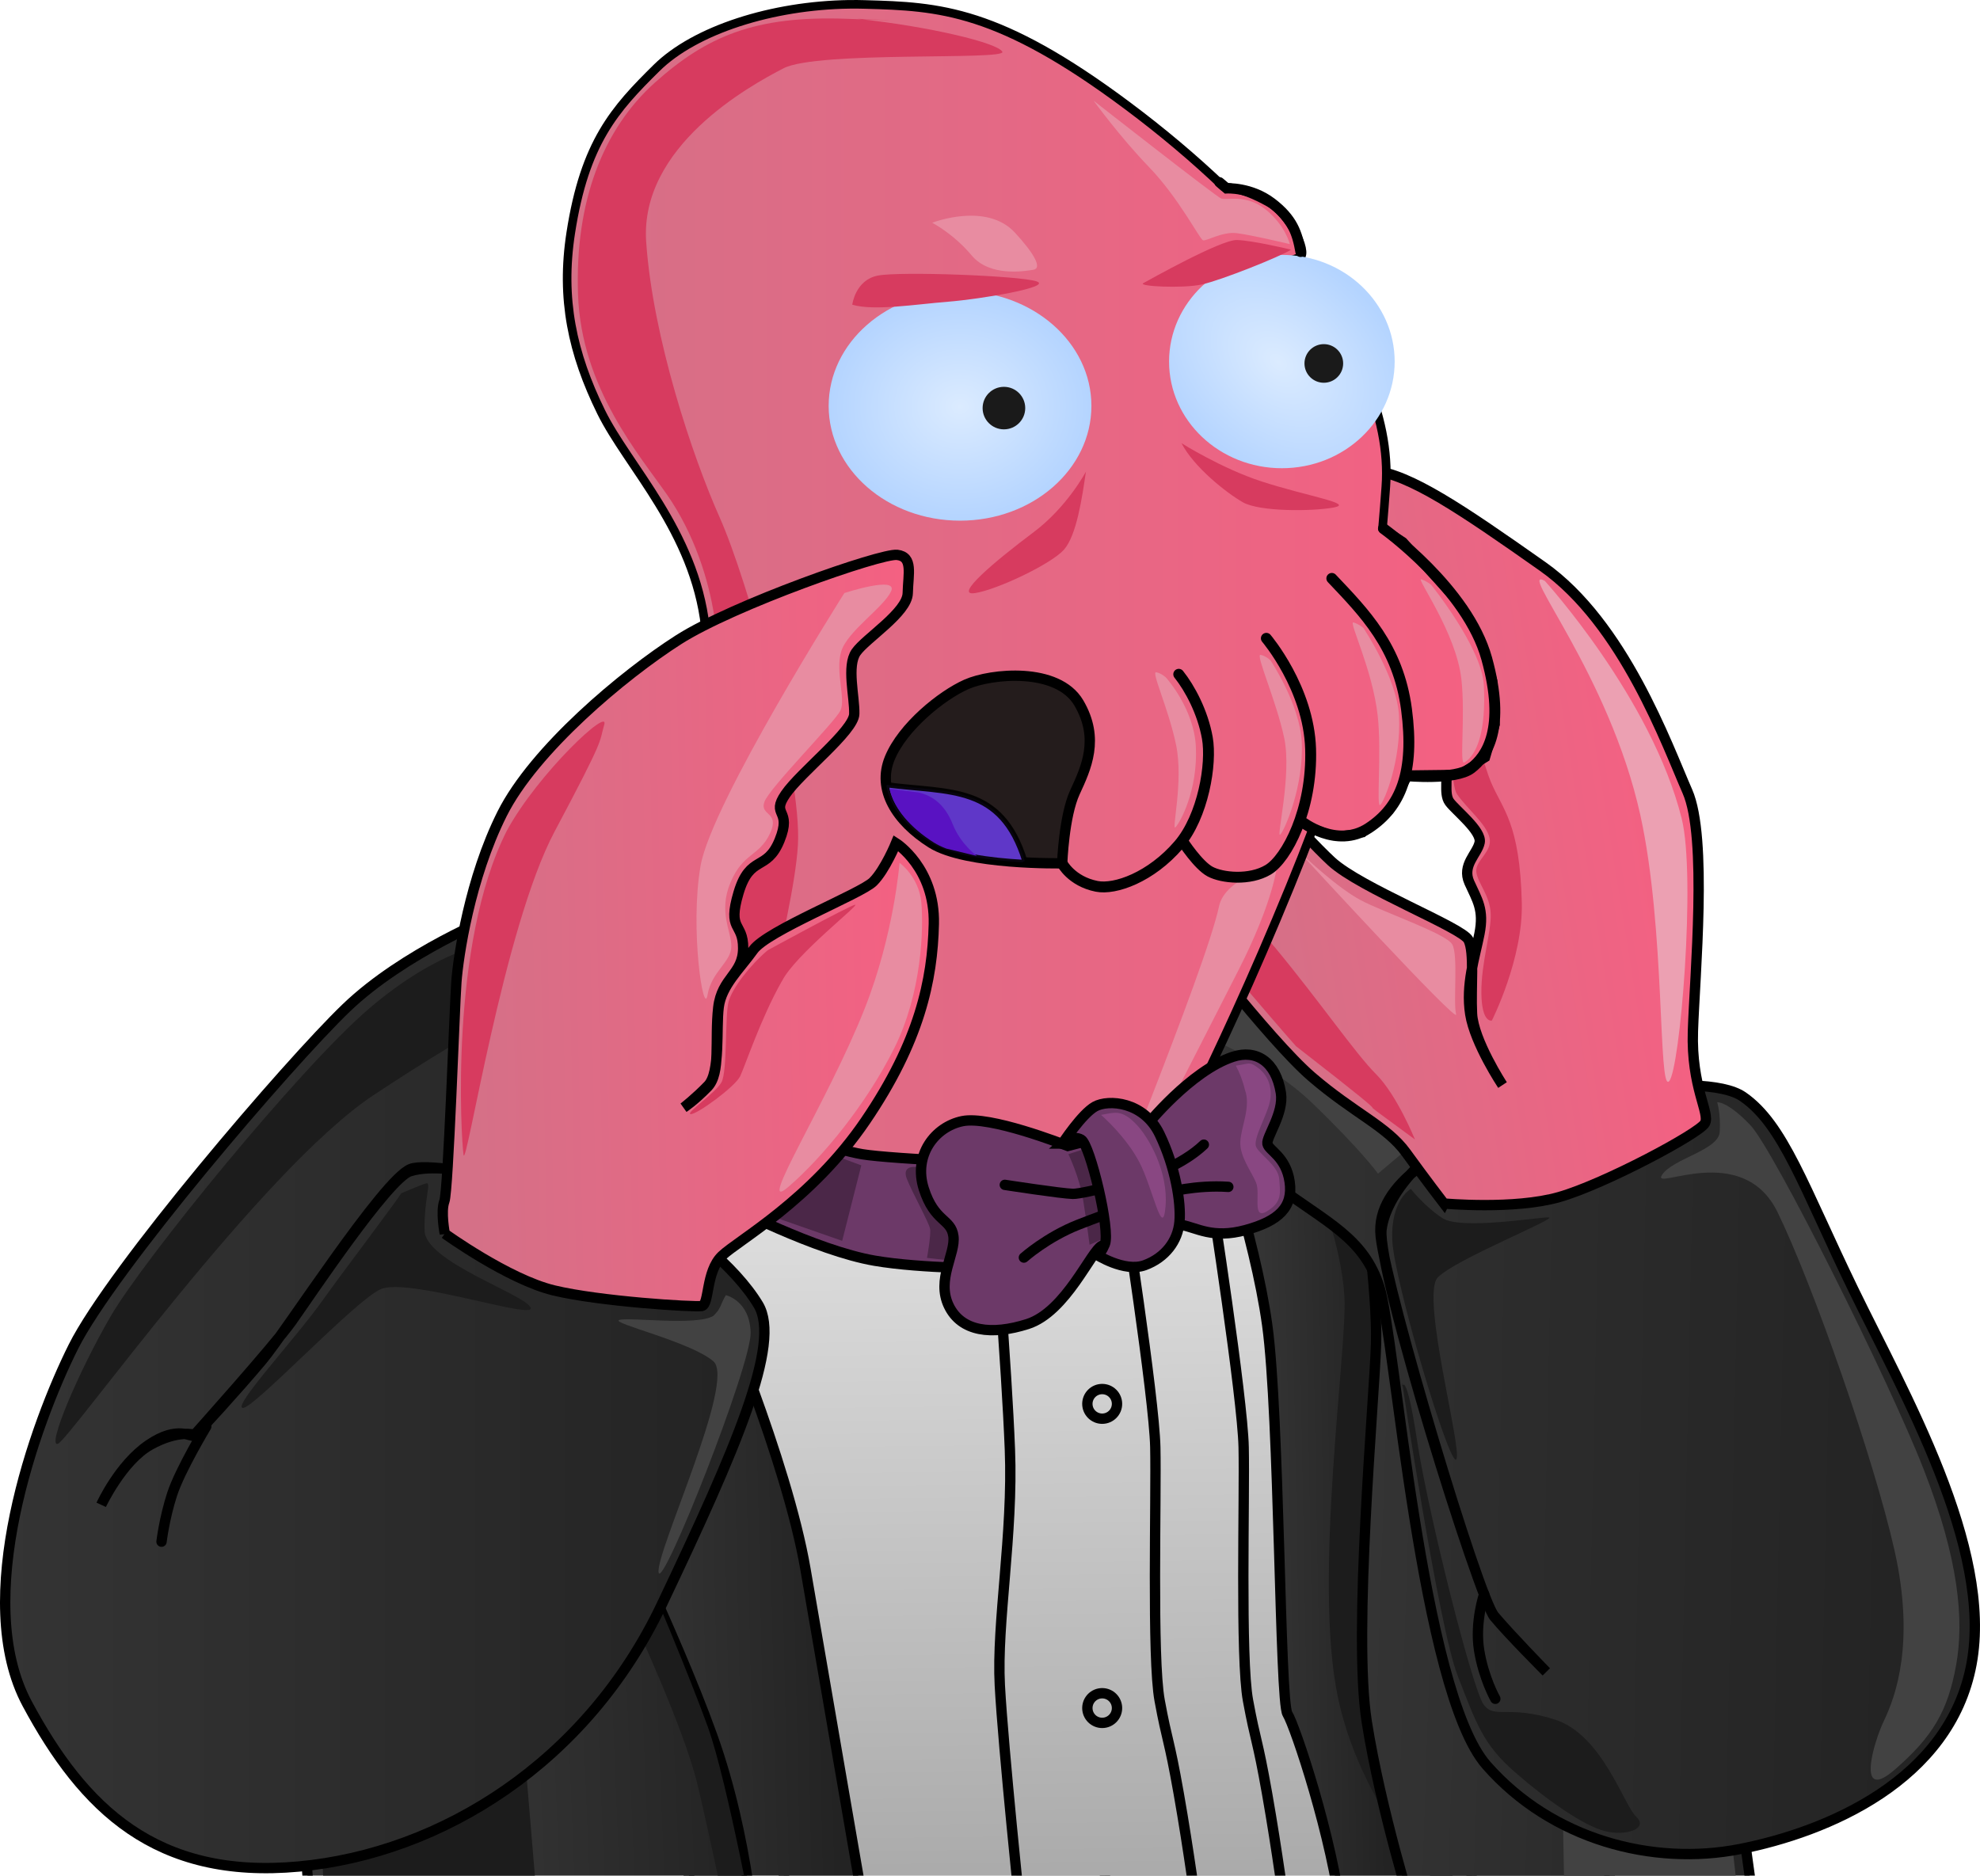 <?xml version="1.0" encoding="UTF-8" standalone="no"?>
<!-- Created with Inkscape (http://www.inkscape.org/) -->

<svg
   xmlns:osb="http://www.openswatchbook.org/uri/2009/osb"
   xmlns:dc="http://purl.org/dc/elements/1.1/"
   xmlns:cc="http://creativecommons.org/ns#"
   xmlns:rdf="http://www.w3.org/1999/02/22-rdf-syntax-ns#"
   xmlns:svg="http://www.w3.org/2000/svg"
   xmlns="http://www.w3.org/2000/svg"
   xmlns:xlink="http://www.w3.org/1999/xlink"
   xmlns:sodipodi="http://sodipodi.sourceforge.net/DTD/sodipodi-0.dtd"
   xmlns:inkscape="http://www.inkscape.org/namespaces/inkscape"
   width="695.628"
   height="659.053"
   id="svg4987"
   version="1.1"
   inkscape:version="0.48.2 r9819"
   sodipodi:docname="isbad.svg">
  <defs
     id="defs4989">
    <linearGradient
       id="linearGradient4145">
      <stop
         style="stop-color:#dddddd;stop-opacity:1;"
         offset="0"
         id="stop4147" />
      <stop
         style="stop-color:#a6a6a6;stop-opacity:1;"
         offset="1"
         id="stop4149" />
    </linearGradient>
    <linearGradient
       id="linearGradient4077">
      <stop
         style="stop-color:#343434;stop-opacity:1;"
         offset="0"
         id="stop4079" />
      <stop
         style="stop-color:#232323;stop-opacity:1;"
         offset="1"
         id="stop4081" />
    </linearGradient>
    <linearGradient
       id="linearGradient4041">
      <stop
         style="stop-color:#dbebff;stop-opacity:1;"
         offset="0"
         id="stop4043" />
      <stop
         style="stop-color:#b4d4ff;stop-opacity:1;"
         offset="1"
         id="stop4045" />
    </linearGradient>
    <linearGradient
       id="linearGradient3997">
      <stop
         style="stop-color:#d57087;stop-opacity:1;"
         offset="0"
         id="stop3999" />
      <stop
         id="stop4005"
         offset="1"
         style="stop-color:#f56082;stop-opacity:1;" />
    </linearGradient>
    <linearGradient
       id="linearGradient7063">
      <stop
         style="stop-color:#914141;stop-opacity:1;"
         offset="0"
         id="stop7065" />
      <stop
         style="stop-color:#d35f5f;stop-opacity:0;"
         offset="1"
         id="stop7067" />
    </linearGradient>
    <linearGradient
       id="linearGradient7053">
      <stop
         style="stop-color:#914141;stop-opacity:1;"
         offset="0"
         id="stop7055" />
      <stop
         style="stop-color:#d35f5f;stop-opacity:0;"
         offset="1"
         id="stop7057" />
    </linearGradient>
    <linearGradient
       id="linearGradient6991">
      <stop
         style="stop-color:#c27682;stop-opacity:1;"
         offset="0"
         id="stop6993" />
      <stop
         style="stop-color:#d35f5f;stop-opacity:0;"
         offset="1"
         id="stop6995" />
    </linearGradient>
    <linearGradient
       id="linearGradient6983">
      <stop
         style="stop-color:#c27682;stop-opacity:1;"
         offset="0"
         id="stop6985" />
      <stop
         style="stop-color:#d35f5f;stop-opacity:0"
         offset="1"
         id="stop6987" />
    </linearGradient>
    <linearGradient
       id="linearGradient6950"
       osb:paint="solid">
      <stop
         style="stop-color:#000000;stop-opacity:1;"
         offset="0"
         id="stop6952" />
    </linearGradient>
    <linearGradient
       inkscape:collect="always"
       xlink:href="#linearGradient3997"
       id="linearGradient4003"
       x1="208.721"
       y1="246.003"
       x2="537.917"
       y2="246.003"
       gradientUnits="userSpaceOnUse" />
    <linearGradient
       inkscape:collect="always"
       xlink:href="#linearGradient3997"
       id="linearGradient4023"
       x1="175.869"
       y1="363.42"
       x2="335.75"
       y2="359.786"
       gradientUnits="userSpaceOnUse" />
    <linearGradient
       inkscape:collect="always"
       xlink:href="#linearGradient3997"
       id="linearGradient4031"
       x1="456.388"
       y1="379.408"
       x2="605.368"
       y2="355.426"
       gradientUnits="userSpaceOnUse" />
    <radialGradient
       inkscape:collect="always"
       xlink:href="#linearGradient4041"
       id="radialGradient4051"
       cx="208.75"
       cy="394.862"
       fx="208.75"
       fy="394.862"
       r="23.393"
       gradientTransform="matrix(1,0,0,0.756,0,96.455)"
       gradientUnits="userSpaceOnUse" />
    <radialGradient
       inkscape:collect="always"
       xlink:href="#linearGradient4041"
       id="radialGradient4059"
       cx="208.143"
       cy="394.904"
       fx="208.143"
       fy="394.904"
       r="23.393"
       gradientTransform="matrix(1.027,0.718,-0.623,0.569,240.276,20.813)"
       gradientUnits="userSpaceOnUse" />
    <linearGradient
       inkscape:collect="always"
       xlink:href="#linearGradient4077"
       id="linearGradient4083"
       x1="10.983"
       y1="520.237"
       x2="281.349"
       y2="520.237"
       gradientUnits="userSpaceOnUse" />
    <linearGradient
       inkscape:collect="always"
       xlink:href="#linearGradient4077"
       id="linearGradient4091"
       x1="414.964"
       y1="533.475"
       x2="694.029"
       y2="539.289"
       gradientUnits="userSpaceOnUse" />
    <linearGradient
       inkscape:collect="always"
       xlink:href="#linearGradient4077"
       id="linearGradient4107"
       x1="183.137"
       y1="673.735"
       x2="272.525"
       y2="670.101"
       gradientUnits="userSpaceOnUse" />
    <linearGradient
       inkscape:collect="always"
       xlink:href="#linearGradient4077"
       id="linearGradient4115"
       x1="236.915"
       y1="619.956"
       x2="304.501"
       y2="618.503"
       gradientUnits="userSpaceOnUse" />
    <linearGradient
       inkscape:collect="always"
       xlink:href="#linearGradient4077"
       id="linearGradient4123"
       x1="456.388"
       y1="590.16"
       x2="496.358"
       y2="589.434"
       gradientUnits="userSpaceOnUse" />
    <linearGradient
       inkscape:collect="always"
       xlink:href="#linearGradient4077"
       id="linearGradient4131"
       x1="489.818"
       y1="640.305"
       x2="643.158"
       y2="645.392"
       gradientUnits="userSpaceOnUse" />
    <linearGradient
       inkscape:collect="always"
       xlink:href="#linearGradient4145"
       id="linearGradient4139"
       x1="366.273"
       y1="458.622"
       x2="369.18"
       y2="710.798"
       gradientUnits="userSpaceOnUse" />
    <linearGradient
       inkscape:collect="always"
       xlink:href="#linearGradient4145"
       id="linearGradient4141"
       x1="366.273"
       y1="458.622"
       x2="369.18"
       y2="710.798"
       gradientUnits="userSpaceOnUse" />
    <linearGradient
       inkscape:collect="always"
       xlink:href="#linearGradient4145"
       id="linearGradient4143"
       x1="366.273"
       y1="458.622"
       x2="369.18"
       y2="710.798"
       gradientUnits="userSpaceOnUse" />
  </defs>
  <sodipodi:namedview
     id="base"
     pagecolor="#ffffff"
     bordercolor="#666666"
     borderopacity="1.0"
     inkscape:pageopacity="0.0"
     inkscape:pageshadow="2"
     inkscape:zoom="1.9459894"
     inkscape:cx="227.20664"
     inkscape:cy="408.99391"
     inkscape:document-units="px"
     inkscape:current-layer="layer1"
     showgrid="false"
     showguides="true"
     inkscape:guide-bbox="true"
     inkscape:window-width="1920"
     inkscape:window-height="1018"
     inkscape:window-x="-8"
     inkscape:window-y="-8"
     inkscape:window-maximized="1"
     fit-margin-top="0"
     fit-margin-left="0"
     fit-margin-right="0"
     fit-margin-bottom="-40" />
  <g
     inkscape:label="Layer 1"
     inkscape:groupmode="layer"
     id="layer1"
     transform="translate(-10.983,-31.158)">
    <path
       style="fill:url(#linearGradient4143);fill-opacity:1;stroke:#000000;stroke-width:3.632;stroke-linecap:round;stroke-linejoin:miter;stroke-miterlimit:4;stroke-opacity:1;stroke-dasharray:none"
       d="m 527.202,697.261 -238.69,3.823 -49.704,-258.9 c 0,0 33.865,21.302 73.737,24.579 39.873,3.277 129.996,-2.185 146.928,-6.008 16.932,-3.823 63.359,49.158 63.359,49.158 l 5.462,190.624 z"
       id="path3917"
       inkscape:connector-curvature="0" />
    <path
       style="fill:url(#linearGradient4123);fill-opacity:1;stroke:#000000;stroke-width:3.632;stroke-linecap:round;stroke-linejoin:miter;stroke-miterlimit:4;stroke-opacity:1;stroke-dasharray:none"
       d="m 437.078,423.068 c 0,0 14.747,42.058 19.117,73.737 4.37,31.68 4.37,132.181 7.101,136.55 2.731,4.37 15.84,43.587 19.117,71.989 3.277,28.402 94.493,-13.546 94.493,-13.546 L 516.278,457.479 z"
       id="path3907"
       inkscape:connector-curvature="0" />
    <path
       style="fill:#1c1c1c;fill-opacity:1;stroke:#000000;stroke-width:0.765px;stroke-linecap:butt;stroke-linejoin:miter;stroke-opacity:0"
       d="m 473.865,448.352 c 0,0 8.336,20.006 9.447,38.345 1.111,18.339 -11.114,99.474 -2.223,141.153 8.892,41.679 40.568,71.132 40.568,71.132 l -8.336,-218.398 z"
       id="path3959"
       inkscape:connector-curvature="0" />
    <path
       style="fill:url(#linearGradient4131);fill-opacity:1;stroke:#000000;stroke-width:3.632;stroke-linecap:round;stroke-linejoin:miter;stroke-miterlimit:4;stroke-opacity:1;stroke-dasharray:none"
       d="m 489.514,447.101 c 0,0 5.462,37.688 4.916,56.259 -0.546,18.571 -8.193,101.594 -3.277,132.727 4.916,31.134 16.386,67.729 16.386,67.729 l 120.711,4.916 -29.495,-213.565 z"
       id="path3903"
       inkscape:connector-curvature="0" />
    <path
       style="fill:#424242;fill-opacity:1;stroke:#000000;stroke-width:1px;stroke-linecap:butt;stroke-linejoin:miter;stroke-opacity:0"
       d="m 618.813,673.008 3.634,31.976 -61.772,-3.27 -1.453,-77.034 z"
       id="path3967"
       inkscape:connector-curvature="0" />
    <path
       style="fill:url(#linearGradient4091);fill-opacity:1;stroke:#000000;stroke-width:3.632;stroke-linecap:round;stroke-linejoin:miter;stroke-miterlimit:4;stroke-opacity:1;stroke-dasharray:none"
       d="m 371.534,394.666 c 0,0 70.46,39.873 87.939,52.982 17.478,13.109 30.697,18.352 36.159,35.831 5.462,17.478 14.638,141.685 37.579,167.902 22.94,26.218 58.444,35.503 89.031,29.495 30.587,-6.008 73.737,-24.033 81.384,-64.998 7.647,-40.965 -24.033,-95.585 -41.511,-131.635 -17.478,-36.049 -24.579,-57.897 -38.78,-67.729 -14.201,-9.832 -73.737,0.546 -88.485,9.285 -14.747,8.739 -40.965,20.209 -38.78,39.873 2.185,19.663 34.138,126.446 39.873,133.273 5.735,6.828 18.298,19.663 18.298,19.663 0,0 -13.109,-13.109 -18.298,-19.39 -5.189,-6.281 -41.238,-121.475 -39.6,-135.95 1.639,-14.474 20.588,-31.629 24.306,-27.911 L 458.107,356.158 z"
       id="path3899"
       inkscape:connector-curvature="0"
       sodipodi:nodetypes="csssssssssscssccc" />
    <path
       style="fill:#424242;fill-opacity:1;stroke:#000000;stroke-width:1px;stroke-linecap:butt;stroke-linejoin:miter;stroke-opacity:0"
       d="m 414.197,360.544 c 0,0 28.76,9.656 46.715,26.929 17.348,16.689 23.211,24.906 23.211,24.906 l 20.519,-17.244 -66.785,-57.661 z"
       id="path3095"
       inkscape:connector-curvature="0"
       transform="translate(10.983,31.158)"
       sodipodi:nodetypes="cscccc" />
    <path
       style="fill:url(#linearGradient4031);fill-opacity:1;stroke:#000000;stroke-width:3.628;stroke-linecap:round;stroke-linejoin:miter;stroke-miterlimit:4;stroke-opacity:1;stroke-dasharray:none"
       d="m 518.282,454.036 c 0,0 24.621,2.268 40.495,-2.268 15.874,-4.535 49.242,-22.353 51.186,-25.917 1.944,-3.564 -4.859,-12.635 -4.212,-32.396 0.648,-19.762 5.183,-68.032 -1.944,-84.23 -7.127,-16.198 -22.353,-58.961 -50.862,-79.047 -28.509,-20.086 -46.651,-32.396 -59.609,-33.692 -12.959,-1.296 -48.27,36.284 -48.27,36.284 0,0 71.272,64.954 73.216,67.87 1.944,2.916 -0.324,9.233 1.944,12.311 2.268,3.078 11.411,10.166 10.601,14.215 -0.81,4.05 -6.378,7.937 -3.624,14.092 2.754,6.155 5.244,9.424 3.552,18.019 -1.631,8.289 -4.859,17.818 -3.24,28.185 1.62,10.367 11.339,24.945 11.339,24.945 0,0 -10.221,-15.673 -10.707,-25.068 -0.486,-9.395 0.988,-21.583 -1.28,-25.956 -2.268,-4.373 -37.904,-18.142 -48.108,-27.537 -10.205,-9.395 -36.608,-39.523 -36.608,-39.523 l -17.98,59.609 c 0,0 32.558,42.601 47.622,55.56 15.064,12.958 26.403,17.332 33.206,26.727 6.803,9.395 13.282,17.818 13.282,17.818 z"
       id="path3799"
       inkscape:connector-curvature="0"
       sodipodi:nodetypes="csssssscsssssscsssccssc" />
    <path
       style="fill:#d73b5f;fill-opacity:1;stroke:#000000;stroke-width:0.765px;stroke-linecap:round;stroke-linejoin:miter;stroke-opacity:0"
       d="m 508.085,431.534 c 0,0 -6.281,-15.567 -13.655,-22.94 -7.374,-7.374 -19.663,-25.398 -35.503,-44.515 -15.84,-19.117 -25.398,-3.55 -25.398,-3.55 0,0 24.033,28.402 32.772,38.234 48.466,37.641 9.137,8.831 41.784,32.772 z"
       id="path3837"
       inkscape:connector-curvature="0"
       sodipodi:nodetypes="cssccc" />
    <path
       style="fill:#d73b5f;fill-opacity:1;stroke:#000000;stroke-width:0.765px;stroke-linecap:round;stroke-linejoin:miter;stroke-opacity:0"
       d="m 535.122,389.75 c 0,0 10.989,-21.719 10.514,-41.375 -0.683,-28.291 -6.828,-32.772 -10.924,-42.604 -4.145,-9.947 -13.792,-50.66 -13.792,-50.66 0,0 -1.639,49.841 1.912,55.03 3.55,5.189 10.378,10.514 11.47,15.43 1.092,4.916 -5.189,8.056 -4.643,12.016 0.546,3.96 4.779,8.193 5.052,14.611 0.273,6.418 -3.414,17.342 -3.277,27.993 0.137,10.651 3.687,9.559 3.687,9.559 z"
       id="path3847"
       inkscape:connector-curvature="0"
       sodipodi:nodetypes="csscsssssc" />
    <path
       style="fill:#e88ca1;fill-opacity:1;stroke:#000000;stroke-width:0.765px;stroke-linecap:round;stroke-linejoin:miter;stroke-opacity:0"
       d="m 469.304,332.125 c 0,0 11.47,10.924 19.663,15.294 8.193,4.37 30.041,11.743 32.226,15.567 2.185,3.823 0.273,20.483 1.365,24.579 1.092,4.097 -54.62,-56.532 -54.62,-56.532 z"
       id="path3871"
       inkscape:connector-curvature="0" />
    <path
       style="fill:url(#linearGradient4003);fill-opacity:1;stroke:#000000;stroke-width:3.017;stroke-linecap:round;stroke-linejoin:miter;stroke-miterlimit:4;stroke-opacity:1;stroke-dasharray:none;marker-start:none"
       d="m 309.417,32.677 c -27.115,0.377 -54.198,8.954 -67.794,22.391 -14.581,14.41 -25.201,26.018 -30.133,57.996 -3.561,23.088 0.552,42.24 10.682,62.847 9.395,19.114 32.722,41.796 36.609,75.489 3.888,33.692 2.595,73.217 -6.476,107.557 -9.071,34.34 -33.694,97.186 -33.694,97.186 l 169.542,3.196 24.279,-6.01 c 0,0 25.821,-47.077 51.738,-110.574 2.995,-7.337 5.702,-14.171 8.149,-20.646 l 7.288,2.796 10.18,-1.051 9.391,-7.886 6.763,-12.617 17.636,-0.215 9.391,-5.735 3.441,-11.685 -0.908,-15.341 -3.895,-13.406 -6.643,-12.139 -20.957,-23.371 -7.288,-4.803 c 0.406,-4.666 0.776,-9.453 1.147,-14.505 1.828,-24.862 -11.168,-52.709 -33.049,-79.599 2.194,-0.792 3.011,-1.051 3.011,-1.051 2.615,-1.744 -3.626,-15.116 -11.088,-19.213 -4.525,-2.484 -9.342,-4.762 -15.915,-5.568 -10.318,-9.856 -21.653,-19.388 -33.67,-28.365 -45.378,-33.897 -66.078,-34.92 -92.312,-35.629 -1.804,-0.049 -3.617,-0.073 -5.424,-0.048 z"
       id="path6967"
       inkscape:connector-curvature="0"
       sodipodi:nodetypes="sssssscccscccccccccccccsccscsss" />
    <path
       style="fill:url(#linearGradient4115);fill-opacity:1;stroke:#000000;stroke-width:3.632;stroke-linecap:round;stroke-linejoin:miter;stroke-miterlimit:4;stroke-opacity:1;stroke-dasharray:none"
       d="m 262.294,485.335 c 0,0 25.125,58.99 31.68,97.224 6.554,38.234 21.848,126.719 21.848,126.719 L 261.201,718.563 197.842,497.898 z"
       id="path3905"
       inkscape:connector-curvature="0" />
    <path
       style="fill:url(#linearGradient4107);fill-opacity:1;stroke:#000000;stroke-width:3.632;stroke-linecap:round;stroke-linejoin:miter;stroke-miterlimit:4;stroke-opacity:1;stroke-dasharray:none"
       d="m 112.634,605.499 9.285,122.895 154.575,-12.016 c 0,0 -2.185,-38.78 -15.294,-75.376 -13.109,-36.596 -40.965,-93.401 -40.965,-93.401 z"
       id="path3901"
       inkscape:connector-curvature="0" />
    <path
       style="fill:#1c1c1c;fill-opacity:1;stroke:#000000;stroke-width:0.765px;stroke-linecap:butt;stroke-linejoin:miter;stroke-opacity:0"
       d="m 233.517,600.341 c 0,0 17.783,38.067 22.507,57.795 4.724,19.728 12.504,57.517 12.504,57.517 l 8.614,-1.111 c 0,0 -10.559,-57.517 -17.505,-76.689 -6.947,-19.172 -20.284,-50.57 -20.284,-50.57 l -5.557,15.004 z"
       id="path3957"
       inkscape:connector-curvature="0" />
    <path
       sodipodi:type="arc"
       style="fill:url(#radialGradient4051);fill-opacity:1;stroke:none"
       id="path6971"
       sodipodi:cx="208.75"
       sodipodi:cy="394.86218"
       sodipodi:rx="23.392857"
       sodipodi:ry="17.678572"
       d="m 232.143,394.862 c 0,9.764 -10.473,17.679 -23.393,17.679 -12.92,0 -23.393,-7.915 -23.393,-17.679 0,-9.764 10.473,-17.679 23.393,-17.679 12.92,0 23.393,7.915 23.393,17.679 z"
       transform="matrix(1.973,0,0,2.281,-63.594,-726.9)" />
    <path
       sodipodi:type="arc"
       style="fill:#1a1a1a;fill-opacity:1;stroke:none"
       id="path6973"
       sodipodi:cx="208.66072"
       sodipodi:cy="396.73718"
       sodipodi:rx="5.625"
       sodipodi:ry="4.7321429"
       d="m 214.286,396.737 c 0,2.613 -2.518,4.732 -5.625,4.732 -3.107,0 -5.625,-2.119 -5.625,-4.732 0,-2.613 2.518,-4.732 5.625,-4.732 3.107,0 5.625,2.119 5.625,4.732 z"
       transform="matrix(1.331,0,0,1.579,85.96,-451.897)" />
    <path
       transform="matrix(1.694,0,0,2.12,107.715,-678.908)"
       d="m 232.143,394.862 c 0,9.764 -10.473,17.679 -23.393,17.679 -12.92,0 -23.393,-7.915 -23.393,-17.679 0,-9.764 10.473,-17.679 23.393,-17.679 12.92,0 23.393,7.915 23.393,17.679 z"
       sodipodi:ry="17.678572"
       sodipodi:rx="23.392857"
       sodipodi:cy="394.86218"
       sodipodi:cx="208.75"
       id="path6975"
       style="fill:url(#radialGradient4059);fill-opacity:1;stroke:none"
       sodipodi:type="arc" />
    <path
       transform="matrix(1.208,0,0,1.434,224.014,-410.057)"
       d="m 214.286,396.737 c 0,2.613 -2.518,4.732 -5.625,4.732 -3.107,0 -5.625,-2.119 -5.625,-4.732 0,-2.613 2.518,-4.732 5.625,-4.732 3.107,0 5.625,2.119 5.625,4.732 z"
       sodipodi:ry="4.7321429"
       sodipodi:rx="5.625"
       sodipodi:cy="396.73718"
       sodipodi:cx="208.66072"
       id="path6977"
       style="fill:#1a1a1a;fill-opacity:1;stroke:none"
       sodipodi:type="arc" />
    <path
       style="fill:#e88ca1;fill-opacity:1;stroke:#000000;stroke-width:0.765px;stroke-linecap:round;stroke-linejoin:miter;stroke-opacity:0"
       d="m 459.64,335.277 c 0,0 -1.096,12.415 -13.658,36.994 -12.563,24.579 -46.864,92.308 -49.049,93.674 -2.185,1.366 37.445,-93.475 42.331,-116.341 2.199,-10.289 20.376,-14.327 20.376,-14.327 z"
       id="path3877"
       inkscape:connector-curvature="0"
       sodipodi:nodetypes="csssc" />
    <path
       style="fill:#6c3968;fill-opacity:1;stroke:#000000;stroke-width:3.632;stroke-linecap:round;stroke-linejoin:miter;stroke-miterlimit:4;stroke-opacity:1;stroke-dasharray:none"
       d="m 283.869,427.711 c 0,0 20.209,7.374 30.041,9.012 9.832,1.639 56.805,4.097 87.119,3.277 30.314,-0.819 51.343,-11.743 51.343,-11.743 l 1.092,29.495 -92.581,19.117 c 0,0 -25.894,0.127 -42.604,-2.731 -20.756,-3.55 -51.616,-19.663 -51.616,-19.663 z"
       id="path3919"
       inkscape:connector-curvature="0"
       sodipodi:nodetypes="csscccscc" />
    <path
       style="fill:#241c1c;stroke:#000000;stroke-width:3.628;stroke-linecap:round;stroke-linejoin:miter;stroke-miterlimit:4;stroke-opacity:1;stroke-dasharray:none"
       d="m 384.162,334.493 c 0,0 -33.692,0.648 -46.003,-7.127 -12.311,-7.775 -19.114,-18.79 -14.578,-29.805 4.535,-11.015 18.142,-22.029 26.889,-25.917 8.747,-3.888 32.072,-6.155 39.523,6.479 7.451,12.635 2.527,23.001 -1.361,31.424 -3.888,8.423 -4.471,24.945 -4.471,24.945 z"
       id="path7079"
       inkscape:connector-curvature="0" />
    <path
       style="fill:#5f37c8;stroke:#000000;stroke-width:1.814;stroke-linecap:round;stroke-linejoin:miter;stroke-miterlimit:4;stroke-opacity:0.915;stroke-dasharray:none;fill-opacity:1"
       d="m 322.617,306.931 c -0.08,0.121 -0.148,0.222 -0.227,0.34 1.178,7.549 7.099,14.599 15.761,20.069 7.103,4.486 21.214,6.183 31.975,6.803 l 0.907,-0.454 c -8.239,-26.845 -26.391,-23.924 -48.416,-26.759 z"
       id="path7286"
       inkscape:connector-curvature="0" />
    <path
       style="fill:#5912c2;fill-opacity:1;stroke:#000000;stroke-width:0.765px;stroke-linecap:round;stroke-linejoin:miter;stroke-opacity:0"
       d="m 323.525,308.343 c 1.593,7.088 7.338,13.679 15.533,18.854 1.251,0.79 2.743,1.5 4.373,2.127 l 10.777,2.605 c 0,0 -5.683,-4.063 -8.483,-11.112 -2.8,-7.049 -7.144,-10.049 -11.972,-11.207 l -10.228,-1.266 z"
       id="path3859"
       inkscape:connector-curvature="0" />
    <path
       id="path7087"
       style="fill:none;stroke:#000000;stroke-width:3.823;stroke-linecap:round;stroke-linejoin:round;stroke-miterlimit:4;stroke-opacity:1;stroke-dasharray:none"
       d="m 505.127,303.717 c 0,0 17.17,1.62 22.677,-2.592 5.507,-4.212 12.311,-13.93 5.507,-38.552 -6.803,-24.621 -36.284,-45.679 -36.284,-45.679 m -28.833,102.858 c 0,0 12.311,9.816 23.649,2.365 11.339,-7.451 16.198,-19.697 13.282,-41.726 -2.916,-22.029 -14.902,-34.016 -26.241,-46.003 m -52.32,92.491 c 0,0 5.345,8.261 9.557,10.529 4.212,2.268 13.93,3.24 20.41,-0.648 6.479,-3.888 15.55,-21.058 14.902,-42.439 -0.648,-21.382 -15.55,-38.876 -15.55,-38.876 m -71.758,79.047 c 0,0 3.231,6.316 12.149,8.099 6.479,1.296 19.087,-3.215 28.833,-14.578 8.591,-10.017 11.663,-28.509 10.043,-37.58 -1.62,-9.071 -6.155,-17.494 -10.043,-22.353"
       inkscape:connector-curvature="0"
       sodipodi:nodetypes="cssccssccsssccsssc" />
    <path
       style="fill:#d73b5f;fill-opacity:1;stroke:#000000;stroke-width:0.459;stroke-linecap:round;stroke-linejoin:miter;stroke-miterlimit:4;stroke-opacity:0;stroke-dasharray:none"
       d="m 312.161,37.763 c 25.491,2.704 49.437,8.497 50.981,11.587 1.545,3.09 -64.885,-0.386 -76.858,5.793 -11.973,6.18 -50.595,27.422 -48.278,61.023 2.317,33.601 16.221,75.313 25.877,96.942 9.656,21.628 28.967,89.604 27.422,115.094 -1.545,25.491 -20.084,90.376 -20.084,90.376 l -23.173,-2.317 c 0,0 15.835,-155.648 13.904,-168.393 -1.931,-12.745 -6.952,-28.967 -16.608,-42.871 -9.656,-13.904 -30.125,-37.464 -31.284,-70.293 -1.159,-32.829 8.883,-58.32 27.036,-74.541 18.152,-16.221 35.146,-23.56 67.203,-22.401 32.057,1.159 3.862,0 3.862,0 z"
       id="path3823"
       inkscape:connector-curvature="0" />
    <path
       style="fill:none;stroke:#000000;stroke-width:3.632;stroke-linecap:round;stroke-linejoin:miter;stroke-miterlimit:4;stroke-opacity:1;stroke-dasharray:none"
       d="m 439.422,95.213 2.51,2.124 c 0,0 8.497,-0.483 15.835,5.117 7.338,5.6 8.98,10.621 10.138,17.187"
       id="path3821"
       inkscape:connector-curvature="0"
       sodipodi:nodetypes="ccsc" />
    <path
       style="fill:#1c1c1c;fill-opacity:1;stroke:#000000;stroke-width:0.765px;stroke-linecap:butt;stroke-linejoin:miter;stroke-opacity:0"
       d="m 123.206,668.417 3.334,55.572 74.744,-5.279 -8.336,-99.752 z"
       id="path3955"
       inkscape:connector-curvature="0" />
    <path
       style="fill:url(#linearGradient4083);fill-opacity:1;stroke:#000000;stroke-width:3.632;stroke-linecap:round;stroke-linejoin:miter;stroke-miterlimit:4;stroke-opacity:1;stroke-dasharray:none"
       d="m 185.094,352.921 c 0,0 -32.057,12.745 -52.526,32.443 -20.47,19.697 -82.266,91.921 -95.783,118.957 -13.518,27.036 -35.919,88.831 -16.221,125.522 19.697,36.691 45.188,61.796 95.397,57.161 50.209,-4.635 101.19,-36.691 127.454,-91.921 26.263,-55.23 42.098,-91.921 33.988,-105.439 -8.111,-13.518 -26.851,-28.615 -37.502,-32.165 -10.651,-3.55 -75.103,-19.39 -84.661,-15.567 -9.559,3.823 -43.696,57.078 -52.162,67.183 -8.466,10.105 -22.667,25.671 -23.76,26.491 -1.092,0.819 -5.735,-3.823 -16.113,3.277 -10.378,7.101 -16.659,21.029 -16.659,21.029 0,0 7.374,-15.567 17.205,-21.029 9.832,-5.462 15.567,-3.55 15.567,-3.55 0,0 28.129,-31.407 34.138,-39.873 6.008,-8.466 33.865,-50.251 41.511,-52.708 7.647,-2.458 19.117,0 19.117,0 l 25.398,-44.515 -13.655,-43.969 z"
       id="path3897"
       inkscape:connector-curvature="0"
       sodipodi:nodetypes="cssssssssssscscsscccc" />
    <path
       style="fill:#1c1c1c;fill-opacity:1;stroke:#000000;stroke-width:0.765px;stroke-linecap:butt;stroke-linejoin:miter;stroke-opacity:0"
       d="m 183.456,362.433 c 0,0 -18.076,1.922 -42.832,23.142 -24.756,21.219 -79.377,88.457 -90.772,108.105 -11.396,19.648 -22.483,45.976 -18.554,44.797 3.93,-1.179 71.209,-96.178 110.898,-122.506 39.688,-26.328 63.265,-37.033 63.265,-37.033 z"
       id="path3949"
       inkscape:connector-curvature="0" />
    <path
       style="fill:#4b2748;fill-opacity:1;stroke:#000000;stroke-width:1px;stroke-linecap:butt;stroke-linejoin:miter;stroke-opacity:0"
       d="m 313.585,440.635 -6.722,26.526 -37.972,-13.263 25.981,-20.167 z"
       id="path3971"
       inkscape:connector-curvature="0"
       sodipodi:nodetypes="ccccc" />
    <path
       style="fill:url(#linearGradient4023);fill-opacity:1;stroke:#000000;stroke-width:3.628;stroke-linecap:round;stroke-linejoin:miter;stroke-miterlimit:4;stroke-opacity:1;stroke-dasharray:none"
       d="m 167.254,464.631 c 0,0 22.22,16.035 38.256,19.93 16.035,3.894 49.251,5.956 52,5.498 2.749,-0.458 1.374,-12.141 7.101,-17.639 5.727,-5.498 31.42,-19.471 50.434,-47.419 19.013,-27.947 23.558,-49.48 24.016,-69.181 0.458,-19.701 -13.286,-28.405 -13.286,-28.405 0,0 -3.814,9.346 -8.025,13.558 -4.212,4.212 -37.256,17.17 -42.115,23.973 -4.859,6.803 -11.177,12.473 -12.149,20.086 -0.972,7.613 0.648,23.001 -3.726,27.537 -4.374,4.535 -8.585,7.775 -8.585,7.775 0,0 3.726,-2.43 8.423,-7.289 4.697,-4.859 2.43,-16.522 3.726,-27.861 1.21,-10.584 8.747,-11.663 8.747,-20.896 0,-9.233 -5.669,-5.831 -1.62,-19.438 4.05,-13.606 9.881,-7.289 14.416,-18.466 4.535,-11.177 -3.24,-8.423 2.106,-16.198 5.345,-7.775 23.973,-22.191 24.135,-28.185 0.162,-5.993 -2.754,-16.846 0.648,-21.705 3.402,-4.859 17.98,-13.93 18.142,-20.734 0.162,-6.803 1.944,-12.797 -3.726,-13.444 -5.669,-0.648 -57.503,17.494 -76.779,29.805 -19.276,12.311 -50.7,38.552 -62.039,61.229 -11.339,22.677 -15.388,50.052 -16.036,59.123 -0.648,9.071 -2.835,73.296 -4.212,76.941 -1.377,3.645 0.147,11.406 0.147,11.406 z"
       id="path3797"
       inkscape:connector-curvature="0"
       sodipodi:nodetypes="cssssscsssscsssssssssssssscc" />
    <path
       style="fill:#d73b5f;fill-opacity:1;stroke:#000000;stroke-width:0.765px;stroke-linecap:round;stroke-linejoin:miter;stroke-opacity:0"
       d="m 223.218,285.973 c -1.864,6.44 0.651,3.468 -17.374,37.333 -18.025,33.865 -31.12,119.426 -32.007,113.61 -0.833,-5.462 -5.037,-74.118 15.255,-113.952 10.997,-20.165 36.492,-44.022 34.127,-36.991 z"
       id="path3825"
       inkscape:connector-curvature="0"
       sodipodi:nodetypes="csscc" />
    <path
       style="fill:#d73b5f;fill-opacity:1;stroke:#000000;stroke-width:0.765px;stroke-linecap:round;stroke-linejoin:miter;stroke-opacity:0"
       d="m 280.698,365.054 c -5.944,4.974 -12.373,13.165 -13.725,17.992 -1.352,4.828 -0.386,24.525 -2.51,28.387 -2.124,3.862 -12.938,11.007 -10.814,11.2 2.124,0.193 15.642,-9.656 17.38,-13.325 1.724,-3.639 7.311,-20.477 14.561,-33.256 0.032,-0.056 0.088,-0.096 0.116,-0.152 4.635,-9.264 27.808,-27.229 25.684,-26.843 -2.124,0.386 -30.691,15.995 -30.691,15.995 z"
       id="path3827"
       inkscape:connector-curvature="0"
       sodipodi:nodetypes="csssssssc" />
    <path
       style="fill:#d73b5f;fill-opacity:1;stroke:#000000;stroke-width:0.903px;stroke-linecap:round;stroke-linejoin:miter;stroke-opacity:0"
       d="m 464.569,118.879 c -3.708,2.418 -24.667,10.802 -31.438,12.253 -6.771,1.451 -22.571,0.645 -20.475,-0.484 2.096,-1.129 27.246,-15.316 32.889,-15.155 5.643,0.161 19.024,3.386 19.024,3.386 z"
       id="path3855"
       inkscape:connector-curvature="0" />
    <path
       style="fill:#d73b5f;fill-opacity:1;stroke:#000000;stroke-width:1.008px;stroke-linecap:round;stroke-linejoin:miter;stroke-opacity:0"
       d="m 310.407,138.217 c 7.567,2.277 22.182,-0.134 33.67,-1.044 11.488,-0.91 37.089,-5.192 31.039,-7.166 -6.049,-1.974 -47.762,-3.549 -55.704,-2.018 -7.943,1.531 -9.005,10.228 -9.005,10.228 z"
       id="path3857"
       inkscape:connector-curvature="0"
       sodipodi:nodetypes="csssc" />
    <path
       style="fill:#d73b5f;fill-opacity:1;stroke:#000000;stroke-width:0.765px;stroke-linecap:round;stroke-linejoin:miter;stroke-opacity:0"
       d="m 392.496,196.887 c -1.352,9.269 -3.283,22.401 -7.724,27.422 -4.442,5.021 -23.56,14.097 -31.284,15.256 -7.724,1.159 7.206,-11.34 20.663,-21.435 11.805,-8.856 18.346,-21.242 18.346,-21.242 z"
       id="path3865"
       inkscape:connector-curvature="0"
       sodipodi:nodetypes="csssc" />
    <path
       sodipodi:nodetypes="csssc"
       inkscape:connector-curvature="0"
       id="path3867"
       d="m 426.087,186.89 c 4.269,8.338 15.739,17.442 21.563,20.762 5.824,3.32 24.144,3.235 31.829,1.841 7.685,-1.394 -9.32,-3.968 -25.313,-9.184 -14.03,-4.576 -28.078,-13.418 -28.078,-13.418 z"
       style="fill:#d73b5f;fill-opacity:1;stroke:#000000;stroke-width:0.765px;stroke-linecap:round;stroke-linejoin:miter;stroke-opacity:0" />
    <path
       style="fill:#eca0b2;fill-opacity:1;stroke:#ffffff;stroke-width:0.765px;stroke-linecap:round;stroke-linejoin:miter;stroke-opacity:0"
       d="m 553.722,235.266 c -10.042,-5.407 22.608,32.766 33.551,82.27 8.846,40.016 6.218,97.43 10.081,93.568 3.862,-3.862 9.539,-71.961 4.447,-92.347 -10.575,-42.339 -48.079,-83.491 -48.079,-83.491 z"
       id="path3869"
       inkscape:connector-curvature="0"
       sodipodi:nodetypes="csssc" />
    <path
       style="fill:#e88ca1;fill-opacity:1;stroke:#000000;stroke-width:0.765px;stroke-linecap:round;stroke-linejoin:miter;stroke-opacity:0"
       d="m 327.019,334.31 c 0,0 6.828,4.916 7.647,13.928 0.819,9.012 0.273,31.68 -9.559,51.343 -9.832,19.663 -25.125,38.234 -37.142,48.612 -12.016,10.378 13.731,-29.639 26.764,-62.54 10.4,-26.256 12.29,-51.343 12.29,-51.343 z"
       id="path3873"
       inkscape:connector-curvature="0"
       sodipodi:nodetypes="cssssc" />
    <path
       style="fill:#e88ca1;fill-opacity:1;stroke:#000000;stroke-width:0.765px;stroke-linecap:round;stroke-linejoin:miter;stroke-opacity:0"
       d="m 307.629,239.544 c 0,0 19.117,-6.281 16.386,-0.546 -2.731,5.735 -15.294,13.928 -17.478,21.029 -2.185,7.101 1.639,16.659 -0.273,20.756 -1.912,4.097 -25.125,27.31 -26.764,32.226 -1.639,4.916 5.735,3.277 1.912,11.197 -3.823,7.92 -9.395,6.609 -13.764,16.987 -4.37,10.378 0.273,17.041 0.273,22.504 0,5.462 -6.991,8.848 -8.357,17.041 -1.365,8.193 -6.281,-23.214 -2.458,-45.335 3.823,-22.121 50.524,-95.858 50.524,-95.858 z"
       id="path3875"
       inkscape:connector-curvature="0" />
    <path
       style="fill:#e88ca1;fill-opacity:1;stroke:#000000;stroke-width:0.765px;stroke-linecap:round;stroke-linejoin:miter;stroke-opacity:0"
       d="m 420.69,269.303 c 0,0 9.763,10.829 10.428,24.139 0.772,15.449 -5.6,26.843 -7.145,28.387 -1.545,1.545 2.897,-16.028 0.193,-28.967 -2.704,-12.938 -8.883,-25.877 -6.952,-25.491 1.931,0.386 3.476,1.931 3.476,1.931 z"
       id="path3881"
       inkscape:connector-curvature="0"
       sodipodi:nodetypes="cssssc" />
    <path
       sodipodi:nodetypes="cssssc"
       inkscape:connector-curvature="0"
       id="path3883"
       d="m 457.342,263.192 c 0,0 10.309,15.336 10.974,28.645 0.772,15.449 -5.986,31.023 -7.531,32.568 -1.545,1.545 4.102,-20.892 1.399,-33.83 -2.704,-12.938 -10.249,-29.7 -8.318,-29.314 1.931,0.386 3.476,1.931 3.476,1.931 z"
       style="fill:#e88ca1;fill-opacity:1;stroke:#000000;stroke-width:0.765px;stroke-linecap:round;stroke-linejoin:miter;stroke-opacity:0" />
    <path
       style="fill:#e88ca1;fill-opacity:1;stroke:#000000;stroke-width:0.765px;stroke-linecap:round;stroke-linejoin:miter;stroke-opacity:0"
       d="m 489.978,251.798 c 0,0 11.854,17.653 12.519,30.962 0.772,15.449 -5.021,29.671 -6.566,31.216 -1.545,1.545 0.544,-18.183 -0.919,-31.32 -1.83,-16.432 -10.4,-33.344 -8.511,-32.79 1.89,0.554 3.476,1.931 3.476,1.931 z"
       id="path3885"
       inkscape:connector-curvature="0"
       sodipodi:nodetypes="cssssc" />
    <path
       sodipodi:nodetypes="cssssc"
       inkscape:connector-curvature="0"
       id="path3887"
       d="m 513.779,236.651 c 0,0 17.862,22.023 18.527,35.332 0.772,15.449 -2.153,24.209 -6.839,27.12 -1.856,1.153 0.408,-16.135 -1.055,-29.271 -1.83,-16.432 -15.999,-35.665 -14.109,-35.112 1.89,0.554 3.476,1.931 3.476,1.931 z"
       style="fill:#e88ca1;fill-opacity:1;stroke:#000000;stroke-width:0.765px;stroke-linecap:round;stroke-linejoin:miter;stroke-opacity:0" />
    <path
       style="fill:#e88ca1;fill-opacity:1;stroke:#000000;stroke-width:0.765px;stroke-linecap:round;stroke-linejoin:miter;stroke-opacity:0"
       d="m 395.199,66.536 c 0,0 42.871,33.601 44.802,34.374 1.931,0.772 8.69,-1.738 15.642,3.862 6.952,5.6 8.497,12.166 8.497,12.166 0,0 -13.711,-3.283 -18.732,-3.862 -5.021,-0.579 -10.621,2.897 -11.78,2.51 -1.159,-0.386 -8.497,-14.87 -18.925,-25.684 C 404.275,79.088 395.199,66.536 395.199,66.536 z"
       id="path3893"
       inkscape:connector-curvature="0" />
    <path
       style="fill:#e88ca1;fill-opacity:1;stroke:#000000;stroke-width:1.336px;stroke-linecap:round;stroke-linejoin:miter;stroke-opacity:0"
       d="m 338.494,109.429 c 0,0 19.021,-7.481 29.118,3.528 6.956,7.584 9.511,12.466 6.444,12.982 -3.067,0.516 -15.335,2.58 -21.698,-5.031 -6.364,-7.611 -13.864,-11.479 -13.864,-11.479 z"
       id="path3895"
       inkscape:connector-curvature="0"
       sodipodi:nodetypes="csssc" />
    <path
       inkscape:connector-curvature="0"
       id="path3933"
       d="m 391.328,458.314 c 0,0 4.322,52.263 5.501,82.127 1.179,29.864 -4.715,60.908 -3.537,82.913 1.179,22.005 7.466,82.127 7.466,82.127 l 61.694,-3.144 c 0,0 -2.751,-20.827 -6.287,-40.867 -3.537,-20.041 -3.972,-17.864 -6.723,-32.796 -2.751,-14.932 -1.136,-71.337 -1.529,-89.02 -0.393,-17.683 -11.396,-88.414 -11.396,-88.414 z"
       style="fill:url(#linearGradient4139);fill-opacity:1;stroke:#000000;stroke-width:3.632;stroke-linecap:round;stroke-linejoin:miter;stroke-miterlimit:4;stroke-opacity:1;stroke-dasharray:none" />
    <path
       style="fill:url(#linearGradient4141);fill-opacity:1;stroke:#000000;stroke-width:3.632;stroke-linecap:round;stroke-linejoin:miter;stroke-miterlimit:4;stroke-opacity:1;stroke-dasharray:none"
       d="m 360.285,458.314 c 0,0 4.322,52.263 5.501,82.127 1.179,29.864 -4.715,60.908 -3.537,82.913 1.179,22.005 7.466,82.127 7.466,82.127 l 61.694,-3.144 c 0,0 -2.751,-20.827 -6.287,-40.867 -3.537,-20.041 -3.972,-17.864 -6.723,-32.796 -2.751,-14.932 -1.136,-71.337 -1.529,-89.02 -0.393,-17.683 -11.396,-88.414 -11.396,-88.414 z"
       id="path3931"
       inkscape:connector-curvature="0" />
    <path
       style="fill:#4b2748;fill-opacity:1;stroke:#000000;stroke-width:1px;stroke-linecap:butt;stroke-linejoin:miter;stroke-opacity:0"
       d="m 346.106,442.089 -13.445,-0.908 c 0,0 -4.913,-0.584 -3.096,4.14 1.817,4.724 7.825,15.464 8.189,17.644 0.363,2.18 -1.095,10.193 -1.095,10.193 l 11.628,1.272 z"
       id="path3973"
       inkscape:connector-curvature="0"
       sodipodi:nodetypes="ccssccc" />
    <path
       style="fill:#6c3968;fill-opacity:1;stroke:#000000;stroke-width:3.632;stroke-linecap:round;stroke-linejoin:miter;stroke-miterlimit:4;stroke-opacity:1;stroke-dasharray:none"
       d="m 386.126,433.817 c -2.072,-0.744 -27.4,-10.696 -37.035,-8.719 -9.635,1.977 -17.308,11.928 -13.559,23.746 3.749,11.818 9.588,10.443 10.41,16.676 0.822,6.233 -6.04,15.22 -1.643,24.428 4.398,9.208 15.159,10.426 27.677,6.448 13.533,-4.301 22.402,-25.897 26.156,-27.537 6.775,-2.96 22.477,-8.288 27.919,-7.307 5.442,0.981 10.901,4.976 22.545,1.813 11.644,-3.164 16.771,-8.032 15.474,-16.955 -1.297,-8.923 -7.377,-10.948 -7.804,-13.369 -0.427,-2.421 5.866,-10.744 4.724,-17.885 -1.762,-11.017 -8.68,-15.36 -16.87,-12.663 -14.913,4.91 -30.403,24.235 -30.403,24.235 z"
       id="path3921"
       inkscape:connector-curvature="0"
       sodipodi:nodetypes="csssssssssssscc" />
    <path
       style="fill:#4b2748;fill-opacity:1;stroke:#000000;stroke-width:1px;stroke-linecap:butt;stroke-linejoin:miter;stroke-opacity:0"
       d="m 395.705,433.625 -9.37,3.088 c 0,0 3.877,7.926 5.179,16.045 1.302,8.119 2.262,15.777 2.262,15.777 l 10.412,-4.576 z"
       id="path3983"
       inkscape:connector-curvature="0" />
    <path
       style="fill:none;stroke:#000000;stroke-width:3.632;stroke-linecap:round;stroke-linejoin:miter;stroke-miterlimit:4;stroke-opacity:1;stroke-dasharray:none"
       d="m 363.999,447.485 c 0,0 19.895,3.074 23.901,3.165 4.006,0.091 26.075,-5.997 26.075,-5.997 0,0 12.27,-3.96 19.952,-11.301"
       id="path3942"
       inkscape:connector-curvature="0" />
    <path
       style="fill:none;stroke:#000000;stroke-width:3.632;stroke-linecap:round;stroke-linejoin:miter;stroke-miterlimit:4;stroke-opacity:1;stroke-dasharray:none"
       d="m 370.701,473.037 c 0,0 8.104,-7.216 19.11,-11.551 11.006,-4.336 30.742,-11.21 30.742,-11.21 0,0 10.665,-2.879 21.978,-2.082"
       id="path3944"
       inkscape:connector-curvature="0" />
    <path
       style="fill:#6c3968;fill-opacity:1;stroke:#000000;stroke-width:3.632;stroke-linecap:round;stroke-linejoin:miter;stroke-miterlimit:4;stroke-opacity:1;stroke-dasharray:none"
       d="m 384.252,432.966 c 0,0 3.557,-3.177 6.623,-1.364 3.065,1.812 10.335,31.905 8.254,36.782 -2.081,4.877 -3.11,3.49 -3.11,3.49 0,0 9.967,6.478 17.149,3.838 7.182,-2.64 11.634,-8.524 12.205,-15.292 0.571,-6.768 -1.42,-19.163 -6.99,-30.73 -5.57,-11.567 -18.055,-12.306 -22.697,-9.722 -4.643,2.584 -11.433,12.998 -11.433,12.998 z"
       id="path3923"
       inkscape:connector-curvature="0"
       sodipodi:nodetypes="csscssssc" />
    <path
       sodipodi:type="arc"
       style="fill:#ffffff;fill-opacity:0;stroke:#000000;stroke-width:4.75;stroke-linecap:round;stroke-linejoin:round;stroke-miterlimit:4;stroke-opacity:1;stroke-dasharray:none"
       id="path3935"
       sodipodi:cx="332.60715"
       sodipodi:cy="663.22852"
       sodipodi:rx="6.8088756"
       sodipodi:ry="6.8088756"
       d="m 339.416,663.229 c 0,3.76 -3.048,6.809 -6.809,6.809 -3.76,0 -6.809,-3.048 -6.809,-6.809 0,-3.76 3.048,-6.809 6.809,-6.809 3.76,0 6.809,3.048 6.809,6.809 z"
       transform="matrix(0.765,0,0,0.765,143.768,17.072)" />
    <path
       d="m 339.416,663.229 c 0,3.76 -3.048,6.809 -6.809,6.809 -3.76,0 -6.809,-3.048 -6.809,-6.809 0,-3.76 3.048,-6.809 6.809,-6.809 3.76,0 6.809,3.048 6.809,6.809 z"
       sodipodi:ry="6.8088756"
       sodipodi:rx="6.8088756"
       sodipodi:cy="663.22852"
       sodipodi:cx="332.60715"
       id="path3937"
       style="fill:#ffffff;fill-opacity:0;stroke:#000000;stroke-width:4.75;stroke-linecap:round;stroke-linejoin:round;stroke-miterlimit:4;stroke-opacity:1;stroke-dasharray:none"
       sodipodi:type="arc"
       transform="matrix(0.765,0,0,0.765,143.768,123.956)" />
    <path
       style="fill:none;stroke:#000000;stroke-width:3.632;stroke-linecap:round;stroke-linejoin:miter;stroke-miterlimit:4;stroke-opacity:1;stroke-dasharray:none"
       d="m 83.45,532.385 c 0,0 -9.234,15.325 -11.985,23.774 -2.751,8.448 -3.733,16.701 -3.733,16.701"
       id="path3939"
       inkscape:connector-curvature="0" />
    <path
       style="fill:none;stroke:#000000;stroke-width:3.632;stroke-linecap:round;stroke-linejoin:miter;stroke-miterlimit:4;stroke-opacity:1;stroke-dasharray:none"
       d="m 532.399,591.328 c 0,0 -3.34,9.824 -1.768,19.648 1.572,9.824 5.698,17.093 5.698,17.093"
       id="path3947"
       inkscape:connector-curvature="0"
       sodipodi:nodetypes="csc" />
    <path
       style="fill:#1c1c1c;fill-opacity:1;stroke:#000000;stroke-width:0.765px;stroke-linecap:butt;stroke-linejoin:miter;stroke-opacity:0"
       d="m 124.318,488.086 c -9.447,13.337 -31.676,37.233 -28.064,37.789 3.612,0.556 38.9,-37.233 48.348,-41.679 9.447,-4.446 55.016,11.114 52.793,6.391 -2.223,-4.724 -36.955,-16.116 -37.233,-26.952 -0.278,-10.837 2.501,-17.227 0.556,-16.672 -1.945,0.556 -8.753,3.473 -8.753,3.473 -3.331,5.071 -20.536,27.647 -27.647,37.65 z"
       id="path3953"
       inkscape:connector-curvature="0"
       sodipodi:nodetypes="cssssscc" />
    <path
       style="fill:#1c1c1c;fill-opacity:1;stroke:#000000;stroke-width:0.765px;stroke-linecap:butt;stroke-linejoin:miter;stroke-opacity:0"
       d="m 503.596,516.983 c 0,0 12.782,85.581 19.45,102.808 6.669,17.227 9.032,24.312 20.146,34.037 11.114,9.725 24.034,18.757 31.536,20.702 7.502,1.945 15.56,-0.834 11.114,-5.001 -4.446,-4.168 -11.948,-28.897 -28.62,-34.177 -16.672,-5.279 -21.117,0 -25.007,-5.279 -3.89,-5.279 -19.45,-66.964 -23.34,-92.527 -3.89,-25.563 -5.279,-19.172 -5.279,-19.172 z"
       id="path3961"
       inkscape:connector-curvature="0" />
    <path
       style="fill:#1c1c1c;fill-opacity:1;stroke:#000000;stroke-width:0.765px;stroke-linecap:butt;stroke-linejoin:miter;stroke-opacity:0"
       d="m 506.653,448.908 c 0,0 -7.087,3.755 -6.531,17.925 0.556,14.171 20.284,80.437 22.507,77.103 2.223,-3.334 -12.641,-57.517 -6.529,-63.908 6.113,-6.391 43.068,-21.117 38.9,-21.117 -4.168,0 -30.84,4.446 -37.231,0.278 -6.391,-4.168 -11.117,-10.281 -11.117,-10.281 z"
       id="path3963"
       inkscape:connector-curvature="0" />
    <path
       style="fill:#424242;fill-opacity:1;stroke:#000000;stroke-width:1px;stroke-linecap:butt;stroke-linejoin:miter;stroke-opacity:0"
       d="m 265.984,486.238 c 0,0 8.357,1.817 8.721,13.081 0.363,11.264 -31.25,91.205 -32.34,84.301 -1.09,-6.904 27.252,-67.223 19.258,-74.127 -7.994,-6.904 -36.337,-13.445 -33.066,-14.535 3.27,-1.09 27.252,2.18 33.066,-1.453 2.826,-2.758 2.24,-3.626 4.36,-7.267 z"
       id="path3965"
       inkscape:connector-curvature="0"
       sodipodi:nodetypes="csssscc" />
    <path
       style="fill:#424242;fill-opacity:1;stroke:#000000;stroke-width:1px;stroke-linecap:butt;stroke-linejoin:miter;stroke-opacity:0"
       d="m 614.271,418.47 c 0,0 3.452,-0.544 11.628,7.996 8.176,8.539 48.509,89.205 60.864,120.818 12.354,31.613 14.351,53.051 11.445,69.04 -2.907,15.988 -8.174,25.072 -21.619,36.7 -13.445,11.628 -7.631,-9.084 -3.634,-17.442 3.997,-8.357 10.901,-27.252 3.634,-59.592 -7.267,-32.34 -28.706,-93.385 -41.06,-118.821 -12.354,-25.436 -44.331,-7.267 -40.697,-13.081 3.634,-5.814 19.985,-8.721 20.349,-15.261 0.363,-6.541 -0.908,-10.356 -0.908,-10.356 z"
       id="path3969"
       inkscape:connector-curvature="0" />
    <path
       style="fill:#894782;fill-opacity:1;stroke:#000000;stroke-width:1px;stroke-linecap:butt;stroke-linejoin:miter;stroke-opacity:0"
       d="m 445.159,405.593 c 4.726,-0.573 4.651,-1.734 8.142,1.042 3.49,2.776 4.854,7.232 3.738,11.995 -1.117,4.763 -5.89,12.78 -4.766,15.452 1.124,2.672 7.827,6.651 8.146,11.421 0.32,4.77 1.141,7.943 -4.277,11.247 -5.418,3.304 -2.255,-6.125 -3.855,-10.017 -1.6,-3.892 -5.79,-9.154 -5.544,-14.415 0.246,-5.262 3.833,-12.287 1.601,-18.285 -0.661,-2.883 -1.863,-6.02 -3.185,-8.439 z"
       id="path3985"
       inkscape:connector-curvature="0"
       sodipodi:nodetypes="cssssssscc" />
    <path
       style="fill:#894782;fill-opacity:1;stroke:#000000;stroke-width:1px;stroke-linecap:butt;stroke-linejoin:miter;stroke-opacity:0"
       d="m 397.821,422.902 c 4.652,-0.821 7.031,-1.978 11.945,2.874 4.915,4.852 11.724,17.303 10.702,29.29 -1.021,11.988 -4.452,-6.41 -9.198,-15.535 -4.746,-9.125 -13.45,-16.629 -13.45,-16.629 z"
       id="path3987"
       inkscape:connector-curvature="0" />
  </g>
</svg>
